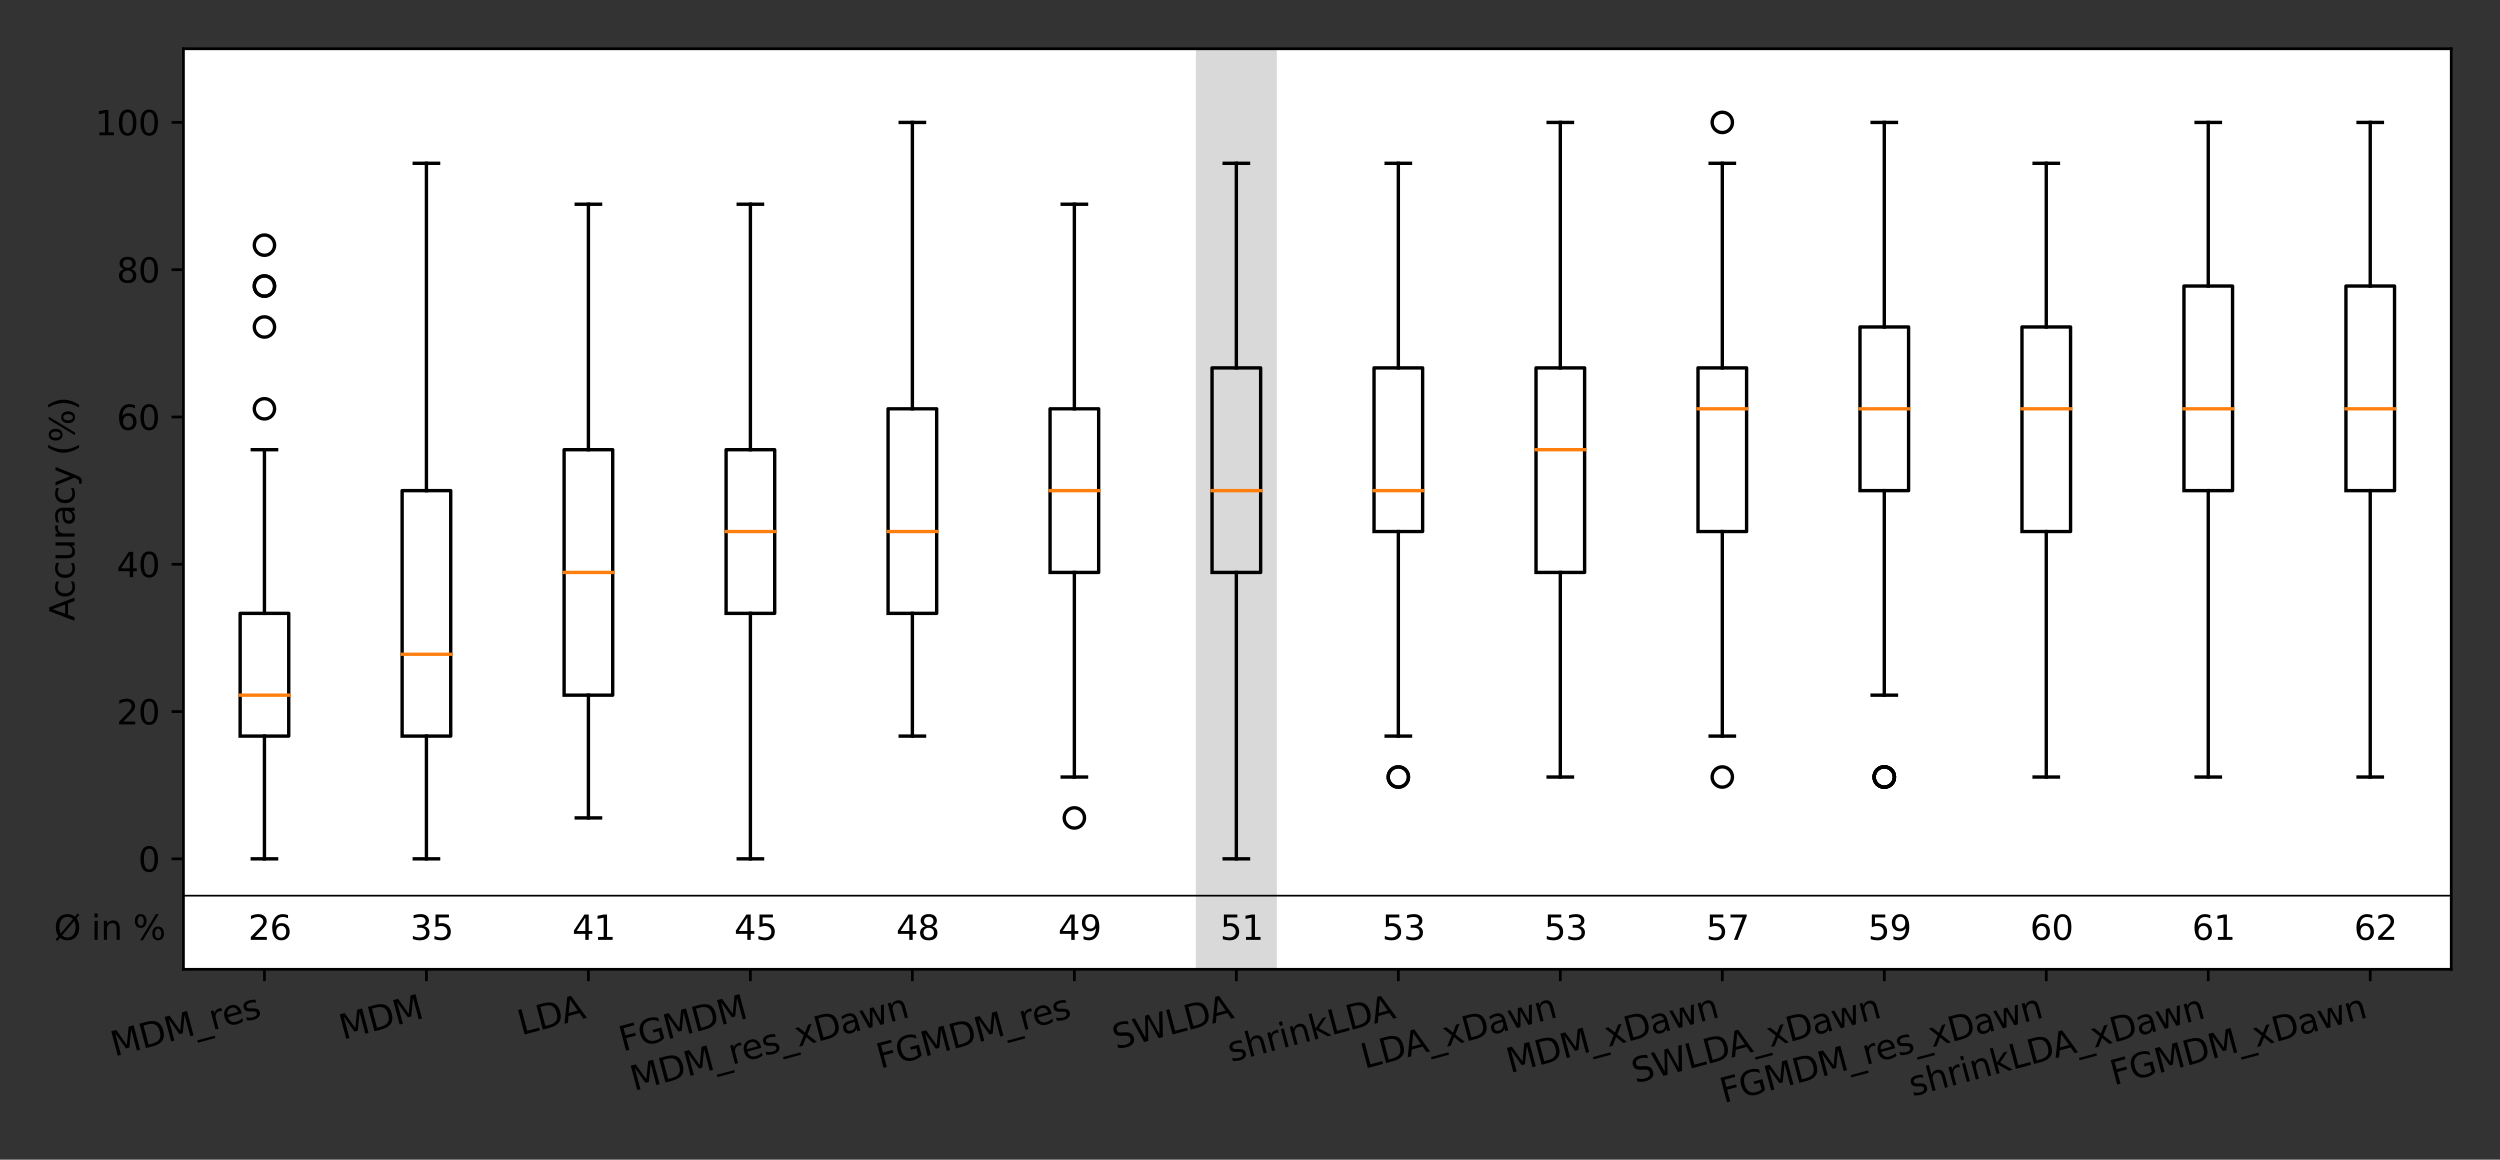 <?xml version="1.0" encoding="utf-8" standalone="no"?>
<!DOCTYPE svg PUBLIC "-//W3C//DTD SVG 1.1//EN"
  "http://www.w3.org/Graphics/SVG/1.1/DTD/svg11.dtd">
<svg xmlns:xlink="http://www.w3.org/1999/xlink" width="738.166pt" height="342.402pt" viewBox="0 0 738.166 342.402" xmlns="http://www.w3.org/2000/svg" version="1.1">
 <rect x="0" y="0" width="738.166" height="342.402" fill="#333333" stroke="none"/>
 <defs>
  <style type="text/css">*{stroke-linejoin: round; stroke-linecap: butt}</style>
 </defs>
 <g id="figure_1">
  <g id="patch_1">
   <path d="M 0 342.402 
L 738.166 342.402 
L 738.166 0 
L 0 0 
L 0 342.402 
z
" style="fill: none"/>
  </g>
  <g id="axes_1">
   <g id="patch_2">
    <path d="M 54.166 286.2 
L 723.766 286.2 
L 723.766 14.4 
L 54.166 14.4 
z
" style="fill: #ffffff"/>
   </g>
   <g id="patch_3">
    <path d="M 353.094 286.2 
L 353.094 14.4 
L 377.008 14.4 
L 377.008 286.2 
z
" clip-path="url(#p839f93d9c6)" style="fill: #808080; opacity: 0.3"/>
   </g>
   <g id="matplotlib.axis_1">
    <g id="xtick_1">
     <g id="line2d_1">
      <defs>
       <path id="md3ebc8482e" d="M 0 0 
L 0 3.5 
" style="stroke: #000000; stroke-width: 0.8"/>
      </defs>
      <g>
       <use xlink:href="#md3ebc8482e" x="78.08" y="286.2" style="stroke: #000000; stroke-width: 0.8"/>
      </g>
     </g>
     <g id="text_1">
      <!-- MDM_res -->
      <g transform="translate(33.805 311.971)rotate(-15)scale(0.1 -0.1)">
       <defs>
        <path id="DejaVuSans-4d" d="M 628 4666 
L 1569 4666 
L 2759 1491 
L 3956 4666 
L 4897 4666 
L 4897 0 
L 4281 0 
L 4281 4097 
L 3078 897 
L 2444 897 
L 1241 4097 
L 1241 0 
L 628 0 
L 628 4666 
z
" transform="scale(0.016)"/>
        <path id="DejaVuSans-44" d="M 1259 4147 
L 1259 519 
L 2022 519 
Q 2988 519 3436 956 
Q 3884 1394 3884 2338 
Q 3884 3275 3436 3711 
Q 2988 4147 2022 4147 
L 1259 4147 
z
M 628 4666 
L 1925 4666 
Q 3281 4666 3915 4102 
Q 4550 3538 4550 2338 
Q 4550 1131 3912 565 
Q 3275 0 1925 0 
L 628 0 
L 628 4666 
z
" transform="scale(0.016)"/>
        <path id="DejaVuSans-5f" d="M 3263 -1063 
L 3263 -1509 
L -63 -1509 
L -63 -1063 
L 3263 -1063 
z
" transform="scale(0.016)"/>
        <path id="DejaVuSans-72" d="M 2631 2963 
Q 2534 3019 2420 3045 
Q 2306 3072 2169 3072 
Q 1681 3072 1420 2755 
Q 1159 2438 1159 1844 
L 1159 0 
L 581 0 
L 581 3500 
L 1159 3500 
L 1159 2956 
Q 1341 3275 1631 3429 
Q 1922 3584 2338 3584 
Q 2397 3584 2469 3576 
Q 2541 3569 2628 3553 
L 2631 2963 
z
" transform="scale(0.016)"/>
        <path id="DejaVuSans-65" d="M 3597 1894 
L 3597 1613 
L 953 1613 
Q 991 1019 1311 708 
Q 1631 397 2203 397 
Q 2534 397 2845 478 
Q 3156 559 3463 722 
L 3463 178 
Q 3153 47 2828 -22 
Q 2503 -91 2169 -91 
Q 1331 -91 842 396 
Q 353 884 353 1716 
Q 353 2575 817 3079 
Q 1281 3584 2069 3584 
Q 2775 3584 3186 3129 
Q 3597 2675 3597 1894 
z
M 3022 2063 
Q 3016 2534 2758 2815 
Q 2500 3097 2075 3097 
Q 1594 3097 1305 2825 
Q 1016 2553 972 2059 
L 3022 2063 
z
" transform="scale(0.016)"/>
        <path id="DejaVuSans-73" d="M 2834 3397 
L 2834 2853 
Q 2591 2978 2328 3040 
Q 2066 3103 1784 3103 
Q 1356 3103 1142 2972 
Q 928 2841 928 2578 
Q 928 2378 1081 2264 
Q 1234 2150 1697 2047 
L 1894 2003 
Q 2506 1872 2764 1633 
Q 3022 1394 3022 966 
Q 3022 478 2636 193 
Q 2250 -91 1575 -91 
Q 1294 -91 989 -36 
Q 684 19 347 128 
L 347 722 
Q 666 556 975 473 
Q 1284 391 1588 391 
Q 1994 391 2212 530 
Q 2431 669 2431 922 
Q 2431 1156 2273 1281 
Q 2116 1406 1581 1522 
L 1381 1569 
Q 847 1681 609 1914 
Q 372 2147 372 2553 
Q 372 3047 722 3315 
Q 1072 3584 1716 3584 
Q 2034 3584 2315 3537 
Q 2597 3491 2834 3397 
z
" transform="scale(0.016)"/>
       </defs>
       <use xlink:href="#DejaVuSans-4d"/>
       <use xlink:href="#DejaVuSans-44" x="86.279"/>
       <use xlink:href="#DejaVuSans-4d" x="163.281"/>
       <use xlink:href="#DejaVuSans-5f" x="249.561"/>
       <use xlink:href="#DejaVuSans-72" x="299.561"/>
       <use xlink:href="#DejaVuSans-65" x="338.424"/>
       <use xlink:href="#DejaVuSans-73" x="399.947"/>
      </g>
     </g>
    </g>
    <g id="xtick_2">
     <g id="line2d_2">
      <g>
       <use xlink:href="#md3ebc8482e" x="125.908" y="286.2" style="stroke: #000000; stroke-width: 0.8"/>
      </g>
     </g>
     <g id="text_2">
      <!-- MDM -->
      <g transform="translate(101.264 306.999)rotate(-15)scale(0.1 -0.1)">
       <use xlink:href="#DejaVuSans-4d"/>
       <use xlink:href="#DejaVuSans-44" x="86.279"/>
       <use xlink:href="#DejaVuSans-4d" x="163.281"/>
      </g>
     </g>
    </g>
    <g id="xtick_3">
     <g id="line2d_3">
      <g>
       <use xlink:href="#md3ebc8482e" x="173.737" y="286.2" style="stroke: #000000; stroke-width: 0.8"/>
      </g>
     </g>
     <g id="text_3">
      <!-- LDA -->
      <g transform="translate(153.941 305.7)rotate(-15)scale(0.1 -0.1)">
       <defs>
        <path id="DejaVuSans-4c" d="M 628 4666 
L 1259 4666 
L 1259 531 
L 3531 531 
L 3531 0 
L 628 0 
L 628 4666 
z
" transform="scale(0.016)"/>
        <path id="DejaVuSans-41" d="M 2188 4044 
L 1331 1722 
L 3047 1722 
L 2188 4044 
z
M 1831 4666 
L 2547 4666 
L 4325 0 
L 3669 0 
L 3244 1197 
L 1141 1197 
L 716 0 
L 50 0 
L 1831 4666 
z
" transform="scale(0.016)"/>
       </defs>
       <use xlink:href="#DejaVuSans-4c"/>
       <use xlink:href="#DejaVuSans-44" x="55.713"/>
       <use xlink:href="#DejaVuSans-41" x="130.965"/>
      </g>
     </g>
    </g>
    <g id="xtick_4">
     <g id="line2d_4">
      <g>
       <use xlink:href="#md3ebc8482e" x="221.566" y="286.2" style="stroke: #000000; stroke-width: 0.8"/>
      </g>
     </g>
     <g id="text_4">
      <!-- FGMDM -->
      <g transform="translate(183.881 310.493)rotate(-15)scale(0.1 -0.1)">
       <defs>
        <path id="DejaVuSans-46" d="M 628 4666 
L 3309 4666 
L 3309 4134 
L 1259 4134 
L 1259 2759 
L 3109 2759 
L 3109 2228 
L 1259 2228 
L 1259 0 
L 628 0 
L 628 4666 
z
" transform="scale(0.016)"/>
        <path id="DejaVuSans-47" d="M 3809 666 
L 3809 1919 
L 2778 1919 
L 2778 2438 
L 4434 2438 
L 4434 434 
Q 4069 175 3628 42 
Q 3188 -91 2688 -91 
Q 1594 -91 976 548 
Q 359 1188 359 2328 
Q 359 3472 976 4111 
Q 1594 4750 2688 4750 
Q 3144 4750 3555 4637 
Q 3966 4525 4313 4306 
L 4313 3634 
Q 3963 3931 3569 4081 
Q 3175 4231 2741 4231 
Q 1884 4231 1454 3753 
Q 1025 3275 1025 2328 
Q 1025 1384 1454 906 
Q 1884 428 2741 428 
Q 3075 428 3337 486 
Q 3600 544 3809 666 
z
" transform="scale(0.016)"/>
       </defs>
       <use xlink:href="#DejaVuSans-46"/>
       <use xlink:href="#DejaVuSans-47" x="57.52"/>
       <use xlink:href="#DejaVuSans-4d" x="135.01"/>
       <use xlink:href="#DejaVuSans-44" x="221.289"/>
       <use xlink:href="#DejaVuSans-4d" x="298.291"/>
      </g>
     </g>
    </g>
    <g id="xtick_5">
     <g id="line2d_5">
      <g>
       <use xlink:href="#md3ebc8482e" x="269.394" y="286.2" style="stroke: #000000; stroke-width: 0.8"/>
      </g>
     </g>
     <g id="text_5">
      <!-- MDM_res_xDawn -->
      <g transform="translate(187.195 322.133)rotate(-15)scale(0.1 -0.1)">
       <defs>
        <path id="DejaVuSans-78" d="M 3513 3500 
L 2247 1797 
L 3578 0 
L 2900 0 
L 1881 1375 
L 863 0 
L 184 0 
L 1544 1831 
L 300 3500 
L 978 3500 
L 1906 2253 
L 2834 3500 
L 3513 3500 
z
" transform="scale(0.016)"/>
        <path id="DejaVuSans-61" d="M 2194 1759 
Q 1497 1759 1228 1600 
Q 959 1441 959 1056 
Q 959 750 1161 570 
Q 1363 391 1709 391 
Q 2188 391 2477 730 
Q 2766 1069 2766 1631 
L 2766 1759 
L 2194 1759 
z
M 3341 1997 
L 3341 0 
L 2766 0 
L 2766 531 
Q 2569 213 2275 61 
Q 1981 -91 1556 -91 
Q 1019 -91 701 211 
Q 384 513 384 1019 
Q 384 1609 779 1909 
Q 1175 2209 1959 2209 
L 2766 2209 
L 2766 2266 
Q 2766 2663 2505 2880 
Q 2244 3097 1772 3097 
Q 1472 3097 1187 3025 
Q 903 2953 641 2809 
L 641 3341 
Q 956 3463 1253 3523 
Q 1550 3584 1831 3584 
Q 2591 3584 2966 3190 
Q 3341 2797 3341 1997 
z
" transform="scale(0.016)"/>
        <path id="DejaVuSans-77" d="M 269 3500 
L 844 3500 
L 1563 769 
L 2278 3500 
L 2956 3500 
L 3675 769 
L 4391 3500 
L 4966 3500 
L 4050 0 
L 3372 0 
L 2619 2869 
L 1863 0 
L 1184 0 
L 269 3500 
z
" transform="scale(0.016)"/>
        <path id="DejaVuSans-6e" d="M 3513 2113 
L 3513 0 
L 2938 0 
L 2938 2094 
Q 2938 2591 2744 2837 
Q 2550 3084 2163 3084 
Q 1697 3084 1428 2787 
Q 1159 2491 1159 1978 
L 1159 0 
L 581 0 
L 581 3500 
L 1159 3500 
L 1159 2956 
Q 1366 3272 1645 3428 
Q 1925 3584 2291 3584 
Q 2894 3584 3203 3211 
Q 3513 2838 3513 2113 
z
" transform="scale(0.016)"/>
       </defs>
       <use xlink:href="#DejaVuSans-4d"/>
       <use xlink:href="#DejaVuSans-44" x="86.279"/>
       <use xlink:href="#DejaVuSans-4d" x="163.281"/>
       <use xlink:href="#DejaVuSans-5f" x="249.561"/>
       <use xlink:href="#DejaVuSans-72" x="299.561"/>
       <use xlink:href="#DejaVuSans-65" x="338.424"/>
       <use xlink:href="#DejaVuSans-73" x="399.947"/>
       <use xlink:href="#DejaVuSans-5f" x="452.047"/>
       <use xlink:href="#DejaVuSans-78" x="502.047"/>
       <use xlink:href="#DejaVuSans-44" x="561.227"/>
       <use xlink:href="#DejaVuSans-61" x="638.229"/>
       <use xlink:href="#DejaVuSans-77" x="699.508"/>
       <use xlink:href="#DejaVuSans-6e" x="781.295"/>
      </g>
     </g>
    </g>
    <g id="xtick_6">
     <g id="line2d_6">
      <g>
       <use xlink:href="#md3ebc8482e" x="317.223" y="286.2" style="stroke: #000000; stroke-width: 0.8"/>
      </g>
     </g>
     <g id="text_6">
      <!-- FGMDM_res -->
      <g transform="translate(259.908 315.563)rotate(-15)scale(0.1 -0.1)">
       <use xlink:href="#DejaVuSans-46"/>
       <use xlink:href="#DejaVuSans-47" x="57.52"/>
       <use xlink:href="#DejaVuSans-4d" x="135.01"/>
       <use xlink:href="#DejaVuSans-44" x="221.289"/>
       <use xlink:href="#DejaVuSans-4d" x="298.291"/>
       <use xlink:href="#DejaVuSans-5f" x="384.57"/>
       <use xlink:href="#DejaVuSans-72" x="434.57"/>
       <use xlink:href="#DejaVuSans-65" x="473.434"/>
       <use xlink:href="#DejaVuSans-73" x="534.957"/>
      </g>
     </g>
    </g>
    <g id="xtick_7">
     <g id="line2d_7">
      <g>
       <use xlink:href="#md3ebc8482e" x="365.051" y="286.2" style="stroke: #000000; stroke-width: 0.8"/>
      </g>
     </g>
     <g id="text_7">
      <!-- SWLDA -->
      <g transform="translate(329.572 309.902)rotate(-15)scale(0.1 -0.1)">
       <defs>
        <path id="DejaVuSans-53" d="M 3425 4513 
L 3425 3897 
Q 3066 4069 2747 4153 
Q 2428 4238 2131 4238 
Q 1616 4238 1336 4038 
Q 1056 3838 1056 3469 
Q 1056 3159 1242 3001 
Q 1428 2844 1947 2747 
L 2328 2669 
Q 3034 2534 3370 2195 
Q 3706 1856 3706 1288 
Q 3706 609 3251 259 
Q 2797 -91 1919 -91 
Q 1588 -91 1214 -16 
Q 841 59 441 206 
L 441 856 
Q 825 641 1194 531 
Q 1563 422 1919 422 
Q 2459 422 2753 634 
Q 3047 847 3047 1241 
Q 3047 1584 2836 1778 
Q 2625 1972 2144 2069 
L 1759 2144 
Q 1053 2284 737 2584 
Q 422 2884 422 3419 
Q 422 4038 858 4394 
Q 1294 4750 2059 4750 
Q 2388 4750 2728 4690 
Q 3069 4631 3425 4513 
z
" transform="scale(0.016)"/>
        <path id="DejaVuSans-57" d="M 213 4666 
L 850 4666 
L 1831 722 
L 2809 4666 
L 3519 4666 
L 4500 722 
L 5478 4666 
L 6119 4666 
L 4947 0 
L 4153 0 
L 3169 4050 
L 2175 0 
L 1381 0 
L 213 4666 
z
" transform="scale(0.016)"/>
       </defs>
       <use xlink:href="#DejaVuSans-53"/>
       <use xlink:href="#DejaVuSans-57" x="63.477"/>
       <use xlink:href="#DejaVuSans-4c" x="162.354"/>
       <use xlink:href="#DejaVuSans-44" x="218.066"/>
       <use xlink:href="#DejaVuSans-41" x="293.318"/>
      </g>
     </g>
    </g>
    <g id="xtick_8">
     <g id="line2d_8">
      <g>
       <use xlink:href="#md3ebc8482e" x="412.88" y="286.2" style="stroke: #000000; stroke-width: 0.8"/>
      </g>
     </g>
     <g id="text_8">
      <!-- shrinkLDA -->
      <g transform="translate(363.561 313.61)rotate(-15)scale(0.1 -0.1)">
       <defs>
        <path id="DejaVuSans-68" d="M 3513 2113 
L 3513 0 
L 2938 0 
L 2938 2094 
Q 2938 2591 2744 2837 
Q 2550 3084 2163 3084 
Q 1697 3084 1428 2787 
Q 1159 2491 1159 1978 
L 1159 0 
L 581 0 
L 581 4863 
L 1159 4863 
L 1159 2956 
Q 1366 3272 1645 3428 
Q 1925 3584 2291 3584 
Q 2894 3584 3203 3211 
Q 3513 2838 3513 2113 
z
" transform="scale(0.016)"/>
        <path id="DejaVuSans-69" d="M 603 3500 
L 1178 3500 
L 1178 0 
L 603 0 
L 603 3500 
z
M 603 4863 
L 1178 4863 
L 1178 4134 
L 603 4134 
L 603 4863 
z
" transform="scale(0.016)"/>
        <path id="DejaVuSans-6b" d="M 581 4863 
L 1159 4863 
L 1159 1991 
L 2875 3500 
L 3609 3500 
L 1753 1863 
L 3688 0 
L 2938 0 
L 1159 1709 
L 1159 0 
L 581 0 
L 581 4863 
z
" transform="scale(0.016)"/>
       </defs>
       <use xlink:href="#DejaVuSans-73"/>
       <use xlink:href="#DejaVuSans-68" x="52.1"/>
       <use xlink:href="#DejaVuSans-72" x="115.479"/>
       <use xlink:href="#DejaVuSans-69" x="156.592"/>
       <use xlink:href="#DejaVuSans-6e" x="184.375"/>
       <use xlink:href="#DejaVuSans-6b" x="247.754"/>
       <use xlink:href="#DejaVuSans-4c" x="305.664"/>
       <use xlink:href="#DejaVuSans-44" x="361.377"/>
       <use xlink:href="#DejaVuSans-41" x="436.629"/>
      </g>
     </g>
    </g>
    <g id="xtick_9">
     <g id="line2d_9">
      <g>
       <use xlink:href="#md3ebc8482e" x="460.708" y="286.2" style="stroke: #000000; stroke-width: 0.8"/>
      </g>
     </g>
     <g id="text_9">
      <!-- LDA_xDawn -->
      <g transform="translate(402.915 315.593)rotate(-15)scale(0.1 -0.1)">
       <use xlink:href="#DejaVuSans-4c"/>
       <use xlink:href="#DejaVuSans-44" x="55.713"/>
       <use xlink:href="#DejaVuSans-41" x="130.965"/>
       <use xlink:href="#DejaVuSans-5f" x="199.373"/>
       <use xlink:href="#DejaVuSans-78" x="249.373"/>
       <use xlink:href="#DejaVuSans-44" x="308.553"/>
       <use xlink:href="#DejaVuSans-61" x="385.555"/>
       <use xlink:href="#DejaVuSans-77" x="446.834"/>
       <use xlink:href="#DejaVuSans-6e" x="528.621"/>
      </g>
     </g>
    </g>
    <g id="xtick_10">
     <g id="line2d_10">
      <g>
       <use xlink:href="#md3ebc8482e" x="508.537" y="286.2" style="stroke: #000000; stroke-width: 0.8"/>
      </g>
     </g>
     <g id="text_10">
      <!-- MDM_xDawn -->
      <g transform="translate(445.896 316.892)rotate(-15)scale(0.1 -0.1)">
       <use xlink:href="#DejaVuSans-4d"/>
       <use xlink:href="#DejaVuSans-44" x="86.279"/>
       <use xlink:href="#DejaVuSans-4d" x="163.281"/>
       <use xlink:href="#DejaVuSans-5f" x="249.561"/>
       <use xlink:href="#DejaVuSans-78" x="299.561"/>
       <use xlink:href="#DejaVuSans-44" x="358.74"/>
       <use xlink:href="#DejaVuSans-61" x="435.742"/>
       <use xlink:href="#DejaVuSans-77" x="497.021"/>
       <use xlink:href="#DejaVuSans-6e" x="578.809"/>
      </g>
     </g>
    </g>
    <g id="xtick_11">
     <g id="line2d_11">
      <g>
       <use xlink:href="#md3ebc8482e" x="556.366" y="286.2" style="stroke: #000000; stroke-width: 0.8"/>
      </g>
     </g>
     <g id="text_11">
      <!-- SWLDA_xDawn -->
      <g transform="translate(482.89 319.893)rotate(-15)scale(0.1 -0.1)">
       <use xlink:href="#DejaVuSans-53"/>
       <use xlink:href="#DejaVuSans-57" x="63.477"/>
       <use xlink:href="#DejaVuSans-4c" x="162.354"/>
       <use xlink:href="#DejaVuSans-44" x="218.066"/>
       <use xlink:href="#DejaVuSans-41" x="293.318"/>
       <use xlink:href="#DejaVuSans-5f" x="361.727"/>
       <use xlink:href="#DejaVuSans-78" x="411.727"/>
       <use xlink:href="#DejaVuSans-44" x="470.906"/>
       <use xlink:href="#DejaVuSans-61" x="547.908"/>
       <use xlink:href="#DejaVuSans-77" x="609.188"/>
       <use xlink:href="#DejaVuSans-6e" x="690.975"/>
      </g>
     </g>
    </g>
    <g id="xtick_12">
     <g id="line2d_12">
      <g>
       <use xlink:href="#md3ebc8482e" x="604.194" y="286.2" style="stroke: #000000; stroke-width: 0.8"/>
      </g>
     </g>
     <g id="text_12">
      <!-- FGMDM_res_xDawn -->
      <g transform="translate(508.955 325.725)rotate(-15)scale(0.1 -0.1)">
       <use xlink:href="#DejaVuSans-46"/>
       <use xlink:href="#DejaVuSans-47" x="57.52"/>
       <use xlink:href="#DejaVuSans-4d" x="135.01"/>
       <use xlink:href="#DejaVuSans-44" x="221.289"/>
       <use xlink:href="#DejaVuSans-4d" x="298.291"/>
       <use xlink:href="#DejaVuSans-5f" x="384.57"/>
       <use xlink:href="#DejaVuSans-72" x="434.57"/>
       <use xlink:href="#DejaVuSans-65" x="473.434"/>
       <use xlink:href="#DejaVuSans-73" x="534.957"/>
       <use xlink:href="#DejaVuSans-5f" x="587.057"/>
       <use xlink:href="#DejaVuSans-78" x="637.057"/>
       <use xlink:href="#DejaVuSans-44" x="696.236"/>
       <use xlink:href="#DejaVuSans-61" x="773.238"/>
       <use xlink:href="#DejaVuSans-77" x="834.518"/>
       <use xlink:href="#DejaVuSans-6e" x="916.305"/>
      </g>
     </g>
    </g>
    <g id="xtick_13">
     <g id="line2d_13">
      <g>
       <use xlink:href="#md3ebc8482e" x="652.023" y="286.2" style="stroke: #000000; stroke-width: 0.8"/>
      </g>
     </g>
     <g id="text_13">
      <!-- shrinkLDA_xDawn -->
      <g transform="translate(564.707 323.772)rotate(-15)scale(0.1 -0.1)">
       <use xlink:href="#DejaVuSans-73"/>
       <use xlink:href="#DejaVuSans-68" x="52.1"/>
       <use xlink:href="#DejaVuSans-72" x="115.479"/>
       <use xlink:href="#DejaVuSans-69" x="156.592"/>
       <use xlink:href="#DejaVuSans-6e" x="184.375"/>
       <use xlink:href="#DejaVuSans-6b" x="247.754"/>
       <use xlink:href="#DejaVuSans-4c" x="305.664"/>
       <use xlink:href="#DejaVuSans-44" x="361.377"/>
       <use xlink:href="#DejaVuSans-41" x="436.629"/>
       <use xlink:href="#DejaVuSans-5f" x="505.037"/>
       <use xlink:href="#DejaVuSans-78" x="555.037"/>
       <use xlink:href="#DejaVuSans-44" x="614.217"/>
       <use xlink:href="#DejaVuSans-61" x="691.219"/>
       <use xlink:href="#DejaVuSans-77" x="752.498"/>
       <use xlink:href="#DejaVuSans-6e" x="834.285"/>
      </g>
     </g>
    </g>
    <g id="xtick_14">
     <g id="line2d_14">
      <g>
       <use xlink:href="#md3ebc8482e" x="699.851" y="286.2" style="stroke: #000000; stroke-width: 0.8"/>
      </g>
     </g>
     <g id="text_14">
      <!-- FGMDM_xDawn -->
      <g transform="translate(624.171 320.484)rotate(-15)scale(0.1 -0.1)">
       <use xlink:href="#DejaVuSans-46"/>
       <use xlink:href="#DejaVuSans-47" x="57.52"/>
       <use xlink:href="#DejaVuSans-4d" x="135.01"/>
       <use xlink:href="#DejaVuSans-44" x="221.289"/>
       <use xlink:href="#DejaVuSans-4d" x="298.291"/>
       <use xlink:href="#DejaVuSans-5f" x="384.57"/>
       <use xlink:href="#DejaVuSans-78" x="434.57"/>
       <use xlink:href="#DejaVuSans-44" x="493.75"/>
       <use xlink:href="#DejaVuSans-61" x="570.752"/>
       <use xlink:href="#DejaVuSans-77" x="632.031"/>
       <use xlink:href="#DejaVuSans-6e" x="713.818"/>
      </g>
     </g>
    </g>
   </g>
   <g id="matplotlib.axis_2">
    <g id="ytick_1">
     <g id="line2d_15">
      <defs>
       <path id="m4467ee698e" d="M 0 0 
L -3.5 0 
" style="stroke: #000000; stroke-width: 0.8"/>
      </defs>
      <g>
       <use xlink:href="#m4467ee698e" x="54.166" y="253.584" style="stroke: #000000; stroke-width: 0.8"/>
      </g>
     </g>
     <g id="text_15">
      <!-- 0 -->
      <g transform="translate(40.803 257.383)scale(0.1 -0.1)">
       <defs>
        <path id="DejaVuSans-30" d="M 2034 4250 
Q 1547 4250 1301 3770 
Q 1056 3291 1056 2328 
Q 1056 1369 1301 889 
Q 1547 409 2034 409 
Q 2525 409 2770 889 
Q 3016 1369 3016 2328 
Q 3016 3291 2770 3770 
Q 2525 4250 2034 4250 
z
M 2034 4750 
Q 2819 4750 3233 4129 
Q 3647 3509 3647 2328 
Q 3647 1150 3233 529 
Q 2819 -91 2034 -91 
Q 1250 -91 836 529 
Q 422 1150 422 2328 
Q 422 3509 836 4129 
Q 1250 4750 2034 4750 
z
" transform="scale(0.016)"/>
       </defs>
       <use xlink:href="#DejaVuSans-30"/>
      </g>
     </g>
    </g>
    <g id="ytick_2">
     <g id="line2d_16">
      <g>
       <use xlink:href="#m4467ee698e" x="54.166" y="210.096" style="stroke: #000000; stroke-width: 0.8"/>
      </g>
     </g>
     <g id="text_16">
      <!-- 20 -->
      <g transform="translate(34.441 213.895)scale(0.1 -0.1)">
       <defs>
        <path id="DejaVuSans-32" d="M 1228 531 
L 3431 531 
L 3431 0 
L 469 0 
L 469 531 
Q 828 903 1448 1529 
Q 2069 2156 2228 2338 
Q 2531 2678 2651 2914 
Q 2772 3150 2772 3378 
Q 2772 3750 2511 3984 
Q 2250 4219 1831 4219 
Q 1534 4219 1204 4116 
Q 875 4013 500 3803 
L 500 4441 
Q 881 4594 1212 4672 
Q 1544 4750 1819 4750 
Q 2544 4750 2975 4387 
Q 3406 4025 3406 3419 
Q 3406 3131 3298 2873 
Q 3191 2616 2906 2266 
Q 2828 2175 2409 1742 
Q 1991 1309 1228 531 
z
" transform="scale(0.016)"/>
       </defs>
       <use xlink:href="#DejaVuSans-32"/>
       <use xlink:href="#DejaVuSans-30" x="63.623"/>
      </g>
     </g>
    </g>
    <g id="ytick_3">
     <g id="line2d_17">
      <g>
       <use xlink:href="#m4467ee698e" x="54.166" y="166.608" style="stroke: #000000; stroke-width: 0.8"/>
      </g>
     </g>
     <g id="text_17">
      <!-- 40 -->
      <g transform="translate(34.441 170.407)scale(0.1 -0.1)">
       <defs>
        <path id="DejaVuSans-34" d="M 2419 4116 
L 825 1625 
L 2419 1625 
L 2419 4116 
z
M 2253 4666 
L 3047 4666 
L 3047 1625 
L 3713 1625 
L 3713 1100 
L 3047 1100 
L 3047 0 
L 2419 0 
L 2419 1100 
L 313 1100 
L 313 1709 
L 2253 4666 
z
" transform="scale(0.016)"/>
       </defs>
       <use xlink:href="#DejaVuSans-34"/>
       <use xlink:href="#DejaVuSans-30" x="63.623"/>
      </g>
     </g>
    </g>
    <g id="ytick_4">
     <g id="line2d_18">
      <g>
       <use xlink:href="#m4467ee698e" x="54.166" y="123.12" style="stroke: #000000; stroke-width: 0.8"/>
      </g>
     </g>
     <g id="text_18">
      <!-- 60 -->
      <g transform="translate(34.441 126.919)scale(0.1 -0.1)">
       <defs>
        <path id="DejaVuSans-36" d="M 2113 2584 
Q 1688 2584 1439 2293 
Q 1191 2003 1191 1497 
Q 1191 994 1439 701 
Q 1688 409 2113 409 
Q 2538 409 2786 701 
Q 3034 994 3034 1497 
Q 3034 2003 2786 2293 
Q 2538 2584 2113 2584 
z
M 3366 4563 
L 3366 3988 
Q 3128 4100 2886 4159 
Q 2644 4219 2406 4219 
Q 1781 4219 1451 3797 
Q 1122 3375 1075 2522 
Q 1259 2794 1537 2939 
Q 1816 3084 2150 3084 
Q 2853 3084 3261 2657 
Q 3669 2231 3669 1497 
Q 3669 778 3244 343 
Q 2819 -91 2113 -91 
Q 1303 -91 875 529 
Q 447 1150 447 2328 
Q 447 3434 972 4092 
Q 1497 4750 2381 4750 
Q 2619 4750 2861 4703 
Q 3103 4656 3366 4563 
z
" transform="scale(0.016)"/>
       </defs>
       <use xlink:href="#DejaVuSans-36"/>
       <use xlink:href="#DejaVuSans-30" x="63.623"/>
      </g>
     </g>
    </g>
    <g id="ytick_5">
     <g id="line2d_19">
      <g>
       <use xlink:href="#m4467ee698e" x="54.166" y="79.632" style="stroke: #000000; stroke-width: 0.8"/>
      </g>
     </g>
     <g id="text_19">
      <!-- 80 -->
      <g transform="translate(34.441 83.431)scale(0.1 -0.1)">
       <defs>
        <path id="DejaVuSans-38" d="M 2034 2216 
Q 1584 2216 1326 1975 
Q 1069 1734 1069 1313 
Q 1069 891 1326 650 
Q 1584 409 2034 409 
Q 2484 409 2743 651 
Q 3003 894 3003 1313 
Q 3003 1734 2745 1975 
Q 2488 2216 2034 2216 
z
M 1403 2484 
Q 997 2584 770 2862 
Q 544 3141 544 3541 
Q 544 4100 942 4425 
Q 1341 4750 2034 4750 
Q 2731 4750 3128 4425 
Q 3525 4100 3525 3541 
Q 3525 3141 3298 2862 
Q 3072 2584 2669 2484 
Q 3125 2378 3379 2068 
Q 3634 1759 3634 1313 
Q 3634 634 3220 271 
Q 2806 -91 2034 -91 
Q 1263 -91 848 271 
Q 434 634 434 1313 
Q 434 1759 690 2068 
Q 947 2378 1403 2484 
z
M 1172 3481 
Q 1172 3119 1398 2916 
Q 1625 2713 2034 2713 
Q 2441 2713 2670 2916 
Q 2900 3119 2900 3481 
Q 2900 3844 2670 4047 
Q 2441 4250 2034 4250 
Q 1625 4250 1398 4047 
Q 1172 3844 1172 3481 
z
" transform="scale(0.016)"/>
       </defs>
       <use xlink:href="#DejaVuSans-38"/>
       <use xlink:href="#DejaVuSans-30" x="63.623"/>
      </g>
     </g>
    </g>
    <g id="ytick_6">
     <g id="line2d_20">
      <g>
       <use xlink:href="#m4467ee698e" x="54.166" y="36.144" style="stroke: #000000; stroke-width: 0.8"/>
      </g>
     </g>
     <g id="text_20">
      <!-- 100 -->
      <g transform="translate(28.078 39.943)scale(0.1 -0.1)">
       <defs>
        <path id="DejaVuSans-31" d="M 794 531 
L 1825 531 
L 1825 4091 
L 703 3866 
L 703 4441 
L 1819 4666 
L 2450 4666 
L 2450 531 
L 3481 531 
L 3481 0 
L 794 0 
L 794 531 
z
" transform="scale(0.016)"/>
       </defs>
       <use xlink:href="#DejaVuSans-31"/>
       <use xlink:href="#DejaVuSans-30" x="63.623"/>
       <use xlink:href="#DejaVuSans-30" x="127.246"/>
      </g>
     </g>
    </g>
    <g id="text_21">
     <!-- Accuracy (%) -->
     <g transform="translate(21.998 183.37)rotate(-90)scale(0.1 -0.1)">
      <defs>
       <path id="DejaVuSans-63" d="M 3122 3366 
L 3122 2828 
Q 2878 2963 2633 3030 
Q 2388 3097 2138 3097 
Q 1578 3097 1268 2742 
Q 959 2388 959 1747 
Q 959 1106 1268 751 
Q 1578 397 2138 397 
Q 2388 397 2633 464 
Q 2878 531 3122 666 
L 3122 134 
Q 2881 22 2623 -34 
Q 2366 -91 2075 -91 
Q 1284 -91 818 406 
Q 353 903 353 1747 
Q 353 2603 823 3093 
Q 1294 3584 2113 3584 
Q 2378 3584 2631 3529 
Q 2884 3475 3122 3366 
z
" transform="scale(0.016)"/>
       <path id="DejaVuSans-75" d="M 544 1381 
L 544 3500 
L 1119 3500 
L 1119 1403 
Q 1119 906 1312 657 
Q 1506 409 1894 409 
Q 2359 409 2629 706 
Q 2900 1003 2900 1516 
L 2900 3500 
L 3475 3500 
L 3475 0 
L 2900 0 
L 2900 538 
Q 2691 219 2414 64 
Q 2138 -91 1772 -91 
Q 1169 -91 856 284 
Q 544 659 544 1381 
z
M 1991 3584 
L 1991 3584 
z
" transform="scale(0.016)"/>
       <path id="DejaVuSans-79" d="M 2059 -325 
Q 1816 -950 1584 -1140 
Q 1353 -1331 966 -1331 
L 506 -1331 
L 506 -850 
L 844 -850 
Q 1081 -850 1212 -737 
Q 1344 -625 1503 -206 
L 1606 56 
L 191 3500 
L 800 3500 
L 1894 763 
L 2988 3500 
L 3597 3500 
L 2059 -325 
z
" transform="scale(0.016)"/>
       <path id="DejaVuSans-20" transform="scale(0.016)"/>
       <path id="DejaVuSans-28" d="M 1984 4856 
Q 1566 4138 1362 3434 
Q 1159 2731 1159 2009 
Q 1159 1288 1364 580 
Q 1569 -128 1984 -844 
L 1484 -844 
Q 1016 -109 783 600 
Q 550 1309 550 2009 
Q 550 2706 781 3412 
Q 1013 4119 1484 4856 
L 1984 4856 
z
" transform="scale(0.016)"/>
       <path id="DejaVuSans-25" d="M 4653 2053 
Q 4381 2053 4226 1822 
Q 4072 1591 4072 1178 
Q 4072 772 4226 539 
Q 4381 306 4653 306 
Q 4919 306 5073 539 
Q 5228 772 5228 1178 
Q 5228 1588 5073 1820 
Q 4919 2053 4653 2053 
z
M 4653 2450 
Q 5147 2450 5437 2106 
Q 5728 1763 5728 1178 
Q 5728 594 5436 251 
Q 5144 -91 4653 -91 
Q 4153 -91 3862 251 
Q 3572 594 3572 1178 
Q 3572 1766 3864 2108 
Q 4156 2450 4653 2450 
z
M 1428 4353 
Q 1159 4353 1004 4120 
Q 850 3888 850 3481 
Q 850 3069 1003 2837 
Q 1156 2606 1428 2606 
Q 1700 2606 1854 2837 
Q 2009 3069 2009 3481 
Q 2009 3884 1853 4118 
Q 1697 4353 1428 4353 
z
M 4250 4750 
L 4750 4750 
L 1831 -91 
L 1331 -91 
L 4250 4750 
z
M 1428 4750 
Q 1922 4750 2215 4408 
Q 2509 4066 2509 3481 
Q 2509 2891 2217 2550 
Q 1925 2209 1428 2209 
Q 931 2209 642 2551 
Q 353 2894 353 3481 
Q 353 4063 643 4406 
Q 934 4750 1428 4750 
z
" transform="scale(0.016)"/>
       <path id="DejaVuSans-29" d="M 513 4856 
L 1013 4856 
Q 1481 4119 1714 3412 
Q 1947 2706 1947 2009 
Q 1947 1309 1714 600 
Q 1481 -109 1013 -844 
L 513 -844 
Q 928 -128 1133 580 
Q 1338 1288 1338 2009 
Q 1338 2731 1133 3434 
Q 928 4138 513 4856 
z
" transform="scale(0.016)"/>
      </defs>
      <use xlink:href="#DejaVuSans-41"/>
      <use xlink:href="#DejaVuSans-63" x="66.658"/>
      <use xlink:href="#DejaVuSans-63" x="121.639"/>
      <use xlink:href="#DejaVuSans-75" x="176.619"/>
      <use xlink:href="#DejaVuSans-72" x="239.998"/>
      <use xlink:href="#DejaVuSans-61" x="281.111"/>
      <use xlink:href="#DejaVuSans-63" x="342.391"/>
      <use xlink:href="#DejaVuSans-79" x="397.371"/>
      <use xlink:href="#DejaVuSans-20" x="456.551"/>
      <use xlink:href="#DejaVuSans-28" x="488.338"/>
      <use xlink:href="#DejaVuSans-25" x="527.352"/>
      <use xlink:href="#DejaVuSans-29" x="622.371"/>
     </g>
    </g>
   </g>
   <g id="line2d_21">
    <path d="M 70.906 217.344 
L 85.254 217.344 
L 85.254 181.104 
L 70.906 181.104 
L 70.906 217.344 
" clip-path="url(#p839f93d9c6)" style="fill: none; stroke: #000000; stroke-linecap: square"/>
   </g>
   <g id="line2d_22">
    <path d="M 78.08 217.344 
L 78.08 253.584 
" clip-path="url(#p839f93d9c6)" style="fill: none; stroke: #000000; stroke-linecap: square"/>
   </g>
   <g id="line2d_23">
    <path d="M 78.08 181.104 
L 78.08 132.784 
" clip-path="url(#p839f93d9c6)" style="fill: none; stroke: #000000; stroke-linecap: square"/>
   </g>
   <g id="line2d_24">
    <path d="M 74.493 253.584 
L 81.667 253.584 
" clip-path="url(#p839f93d9c6)" style="fill: none; stroke: #000000; stroke-linecap: square"/>
   </g>
   <g id="line2d_25">
    <path d="M 74.493 132.784 
L 81.667 132.784 
" clip-path="url(#p839f93d9c6)" style="fill: none; stroke: #000000; stroke-linecap: square"/>
   </g>
   <g id="line2d_26">
    <defs>
     <path id="mad7e99547e" d="M 0 3 
C 0.796 3 1.559 2.684 2.121 2.121 
C 2.684 1.559 3 0.796 3 0 
C 3 -0.796 2.684 -1.559 2.121 -2.121 
C 1.559 -2.684 0.796 -3 0 -3 
C -0.796 -3 -1.559 -2.684 -2.121 -2.121 
C -2.684 -1.559 -3 -0.796 -3 0 
C -3 0.796 -2.684 1.559 -2.121 2.121 
C -1.559 2.684 -0.796 3 0 3 
z
" style="stroke: #000000"/>
    </defs>
    <g clip-path="url(#p839f93d9c6)">
     <use xlink:href="#mad7e99547e" x="78.08" y="84.464" style="fill-opacity: 0; stroke: #000000"/>
     <use xlink:href="#mad7e99547e" x="78.08" y="120.704" style="fill-opacity: 0; stroke: #000000"/>
     <use xlink:href="#mad7e99547e" x="78.08" y="72.384" style="fill-opacity: 0; stroke: #000000"/>
     <use xlink:href="#mad7e99547e" x="78.08" y="96.544" style="fill-opacity: 0; stroke: #000000"/>
     <use xlink:href="#mad7e99547e" x="78.08" y="84.464" style="fill-opacity: 0; stroke: #000000"/>
    </g>
   </g>
   <g id="line2d_27">
    <path d="M 118.734 217.344 
L 133.083 217.344 
L 133.083 144.864 
L 118.734 144.864 
L 118.734 217.344 
" clip-path="url(#p839f93d9c6)" style="fill: none; stroke: #000000; stroke-linecap: square"/>
   </g>
   <g id="line2d_28">
    <path d="M 125.908 217.344 
L 125.908 253.584 
" clip-path="url(#p839f93d9c6)" style="fill: none; stroke: #000000; stroke-linecap: square"/>
   </g>
   <g id="line2d_29">
    <path d="M 125.908 144.864 
L 125.908 48.224 
" clip-path="url(#p839f93d9c6)" style="fill: none; stroke: #000000; stroke-linecap: square"/>
   </g>
   <g id="line2d_30">
    <path d="M 122.321 253.584 
L 129.496 253.584 
" clip-path="url(#p839f93d9c6)" style="fill: none; stroke: #000000; stroke-linecap: square"/>
   </g>
   <g id="line2d_31">
    <path d="M 122.321 48.224 
L 129.496 48.224 
" clip-path="url(#p839f93d9c6)" style="fill: none; stroke: #000000; stroke-linecap: square"/>
   </g>
   <g id="line2d_32"/>
   <g id="line2d_33">
    <path d="M 166.563 205.264 
L 180.911 205.264 
L 180.911 132.784 
L 166.563 132.784 
L 166.563 205.264 
" clip-path="url(#p839f93d9c6)" style="fill: none; stroke: #000000; stroke-linecap: square"/>
   </g>
   <g id="line2d_34">
    <path d="M 173.737 205.264 
L 173.737 241.504 
" clip-path="url(#p839f93d9c6)" style="fill: none; stroke: #000000; stroke-linecap: square"/>
   </g>
   <g id="line2d_35">
    <path d="M 173.737 132.784 
L 173.737 60.304 
" clip-path="url(#p839f93d9c6)" style="fill: none; stroke: #000000; stroke-linecap: square"/>
   </g>
   <g id="line2d_36">
    <path d="M 170.15 241.504 
L 177.324 241.504 
" clip-path="url(#p839f93d9c6)" style="fill: none; stroke: #000000; stroke-linecap: square"/>
   </g>
   <g id="line2d_37">
    <path d="M 170.15 60.304 
L 177.324 60.304 
" clip-path="url(#p839f93d9c6)" style="fill: none; stroke: #000000; stroke-linecap: square"/>
   </g>
   <g id="line2d_38"/>
   <g id="line2d_39">
    <path d="M 214.391 181.104 
L 228.74 181.104 
L 228.74 132.784 
L 214.391 132.784 
L 214.391 181.104 
" clip-path="url(#p839f93d9c6)" style="fill: none; stroke: #000000; stroke-linecap: square"/>
   </g>
   <g id="line2d_40">
    <path d="M 221.566 181.104 
L 221.566 253.584 
" clip-path="url(#p839f93d9c6)" style="fill: none; stroke: #000000; stroke-linecap: square"/>
   </g>
   <g id="line2d_41">
    <path d="M 221.566 132.784 
L 221.566 60.304 
" clip-path="url(#p839f93d9c6)" style="fill: none; stroke: #000000; stroke-linecap: square"/>
   </g>
   <g id="line2d_42">
    <path d="M 217.978 253.584 
L 225.153 253.584 
" clip-path="url(#p839f93d9c6)" style="fill: none; stroke: #000000; stroke-linecap: square"/>
   </g>
   <g id="line2d_43">
    <path d="M 217.978 60.304 
L 225.153 60.304 
" clip-path="url(#p839f93d9c6)" style="fill: none; stroke: #000000; stroke-linecap: square"/>
   </g>
   <g id="line2d_44"/>
   <g id="line2d_45">
    <path d="M 262.22 181.104 
L 276.568 181.104 
L 276.568 120.704 
L 262.22 120.704 
L 262.22 181.104 
" clip-path="url(#p839f93d9c6)" style="fill: none; stroke: #000000; stroke-linecap: square"/>
   </g>
   <g id="line2d_46">
    <path d="M 269.394 181.104 
L 269.394 217.344 
" clip-path="url(#p839f93d9c6)" style="fill: none; stroke: #000000; stroke-linecap: square"/>
   </g>
   <g id="line2d_47">
    <path d="M 269.394 120.704 
L 269.394 36.144 
" clip-path="url(#p839f93d9c6)" style="fill: none; stroke: #000000; stroke-linecap: square"/>
   </g>
   <g id="line2d_48">
    <path d="M 265.807 217.344 
L 272.981 217.344 
" clip-path="url(#p839f93d9c6)" style="fill: none; stroke: #000000; stroke-linecap: square"/>
   </g>
   <g id="line2d_49">
    <path d="M 265.807 36.144 
L 272.981 36.144 
" clip-path="url(#p839f93d9c6)" style="fill: none; stroke: #000000; stroke-linecap: square"/>
   </g>
   <g id="line2d_50"/>
   <g id="line2d_51">
    <path d="M 310.048 169.024 
L 324.397 169.024 
L 324.397 120.704 
L 310.048 120.704 
L 310.048 169.024 
" clip-path="url(#p839f93d9c6)" style="fill: none; stroke: #000000; stroke-linecap: square"/>
   </g>
   <g id="line2d_52">
    <path d="M 317.223 169.024 
L 317.223 229.424 
" clip-path="url(#p839f93d9c6)" style="fill: none; stroke: #000000; stroke-linecap: square"/>
   </g>
   <g id="line2d_53">
    <path d="M 317.223 120.704 
L 317.223 60.304 
" clip-path="url(#p839f93d9c6)" style="fill: none; stroke: #000000; stroke-linecap: square"/>
   </g>
   <g id="line2d_54">
    <path d="M 313.636 229.424 
L 320.81 229.424 
" clip-path="url(#p839f93d9c6)" style="fill: none; stroke: #000000; stroke-linecap: square"/>
   </g>
   <g id="line2d_55">
    <path d="M 313.636 60.304 
L 320.81 60.304 
" clip-path="url(#p839f93d9c6)" style="fill: none; stroke: #000000; stroke-linecap: square"/>
   </g>
   <g id="line2d_56">
    <g clip-path="url(#p839f93d9c6)">
     <use xlink:href="#mad7e99547e" x="317.223" y="241.504" style="fill-opacity: 0; stroke: #000000"/>
    </g>
   </g>
   <g id="line2d_57">
    <path d="M 357.877 169.024 
L 372.226 169.024 
L 372.226 108.624 
L 357.877 108.624 
L 357.877 169.024 
" clip-path="url(#p839f93d9c6)" style="fill: none; stroke: #000000; stroke-linecap: square"/>
   </g>
   <g id="line2d_58">
    <path d="M 365.051 169.024 
L 365.051 253.584 
" clip-path="url(#p839f93d9c6)" style="fill: none; stroke: #000000; stroke-linecap: square"/>
   </g>
   <g id="line2d_59">
    <path d="M 365.051 108.624 
L 365.051 48.224 
" clip-path="url(#p839f93d9c6)" style="fill: none; stroke: #000000; stroke-linecap: square"/>
   </g>
   <g id="line2d_60">
    <path d="M 361.464 253.584 
L 368.638 253.584 
" clip-path="url(#p839f93d9c6)" style="fill: none; stroke: #000000; stroke-linecap: square"/>
   </g>
   <g id="line2d_61">
    <path d="M 361.464 48.224 
L 368.638 48.224 
" clip-path="url(#p839f93d9c6)" style="fill: none; stroke: #000000; stroke-linecap: square"/>
   </g>
   <g id="line2d_62"/>
   <g id="line2d_63">
    <path d="M 405.706 156.944 
L 420.054 156.944 
L 420.054 108.624 
L 405.706 108.624 
L 405.706 156.944 
" clip-path="url(#p839f93d9c6)" style="fill: none; stroke: #000000; stroke-linecap: square"/>
   </g>
   <g id="line2d_64">
    <path d="M 412.88 156.944 
L 412.88 217.344 
" clip-path="url(#p839f93d9c6)" style="fill: none; stroke: #000000; stroke-linecap: square"/>
   </g>
   <g id="line2d_65">
    <path d="M 412.88 108.624 
L 412.88 48.224 
" clip-path="url(#p839f93d9c6)" style="fill: none; stroke: #000000; stroke-linecap: square"/>
   </g>
   <g id="line2d_66">
    <path d="M 409.293 217.344 
L 416.467 217.344 
" clip-path="url(#p839f93d9c6)" style="fill: none; stroke: #000000; stroke-linecap: square"/>
   </g>
   <g id="line2d_67">
    <path d="M 409.293 48.224 
L 416.467 48.224 
" clip-path="url(#p839f93d9c6)" style="fill: none; stroke: #000000; stroke-linecap: square"/>
   </g>
   <g id="line2d_68">
    <g clip-path="url(#p839f93d9c6)">
     <use xlink:href="#mad7e99547e" x="412.88" y="229.424" style="fill-opacity: 0; stroke: #000000"/>
     <use xlink:href="#mad7e99547e" x="412.88" y="229.424" style="fill-opacity: 0; stroke: #000000"/>
    </g>
   </g>
   <g id="line2d_69">
    <path d="M 453.534 169.024 
L 467.883 169.024 
L 467.883 108.624 
L 453.534 108.624 
L 453.534 169.024 
" clip-path="url(#p839f93d9c6)" style="fill: none; stroke: #000000; stroke-linecap: square"/>
   </g>
   <g id="line2d_70">
    <path d="M 460.708 169.024 
L 460.708 229.424 
" clip-path="url(#p839f93d9c6)" style="fill: none; stroke: #000000; stroke-linecap: square"/>
   </g>
   <g id="line2d_71">
    <path d="M 460.708 108.624 
L 460.708 36.144 
" clip-path="url(#p839f93d9c6)" style="fill: none; stroke: #000000; stroke-linecap: square"/>
   </g>
   <g id="line2d_72">
    <path d="M 457.121 229.424 
L 464.296 229.424 
" clip-path="url(#p839f93d9c6)" style="fill: none; stroke: #000000; stroke-linecap: square"/>
   </g>
   <g id="line2d_73">
    <path d="M 457.121 36.144 
L 464.296 36.144 
" clip-path="url(#p839f93d9c6)" style="fill: none; stroke: #000000; stroke-linecap: square"/>
   </g>
   <g id="line2d_74"/>
   <g id="line2d_75">
    <path d="M 501.363 156.944 
L 515.711 156.944 
L 515.711 108.624 
L 501.363 108.624 
L 501.363 156.944 
" clip-path="url(#p839f93d9c6)" style="fill: none; stroke: #000000; stroke-linecap: square"/>
   </g>
   <g id="line2d_76">
    <path d="M 508.537 156.944 
L 508.537 217.344 
" clip-path="url(#p839f93d9c6)" style="fill: none; stroke: #000000; stroke-linecap: square"/>
   </g>
   <g id="line2d_77">
    <path d="M 508.537 108.624 
L 508.537 48.224 
" clip-path="url(#p839f93d9c6)" style="fill: none; stroke: #000000; stroke-linecap: square"/>
   </g>
   <g id="line2d_78">
    <path d="M 504.95 217.344 
L 512.124 217.344 
" clip-path="url(#p839f93d9c6)" style="fill: none; stroke: #000000; stroke-linecap: square"/>
   </g>
   <g id="line2d_79">
    <path d="M 504.95 48.224 
L 512.124 48.224 
" clip-path="url(#p839f93d9c6)" style="fill: none; stroke: #000000; stroke-linecap: square"/>
   </g>
   <g id="line2d_80">
    <g clip-path="url(#p839f93d9c6)">
     <use xlink:href="#mad7e99547e" x="508.537" y="229.424" style="fill-opacity: 0; stroke: #000000"/>
     <use xlink:href="#mad7e99547e" x="508.537" y="36.144" style="fill-opacity: 0; stroke: #000000"/>
    </g>
   </g>
   <g id="line2d_81">
    <path d="M 549.191 144.864 
L 563.54 144.864 
L 563.54 96.544 
L 549.191 96.544 
L 549.191 144.864 
" clip-path="url(#p839f93d9c6)" style="fill: none; stroke: #000000; stroke-linecap: square"/>
   </g>
   <g id="line2d_82">
    <path d="M 556.366 144.864 
L 556.366 205.264 
" clip-path="url(#p839f93d9c6)" style="fill: none; stroke: #000000; stroke-linecap: square"/>
   </g>
   <g id="line2d_83">
    <path d="M 556.366 96.544 
L 556.366 36.144 
" clip-path="url(#p839f93d9c6)" style="fill: none; stroke: #000000; stroke-linecap: square"/>
   </g>
   <g id="line2d_84">
    <path d="M 552.778 205.264 
L 559.953 205.264 
" clip-path="url(#p839f93d9c6)" style="fill: none; stroke: #000000; stroke-linecap: square"/>
   </g>
   <g id="line2d_85">
    <path d="M 552.778 36.144 
L 559.953 36.144 
" clip-path="url(#p839f93d9c6)" style="fill: none; stroke: #000000; stroke-linecap: square"/>
   </g>
   <g id="line2d_86">
    <g clip-path="url(#p839f93d9c6)">
     <use xlink:href="#mad7e99547e" x="556.366" y="229.424" style="fill-opacity: 0; stroke: #000000"/>
     <use xlink:href="#mad7e99547e" x="556.366" y="229.424" style="fill-opacity: 0; stroke: #000000"/>
     <use xlink:href="#mad7e99547e" x="556.366" y="229.424" style="fill-opacity: 0; stroke: #000000"/>
     <use xlink:href="#mad7e99547e" x="556.366" y="229.424" style="fill-opacity: 0; stroke: #000000"/>
    </g>
   </g>
   <g id="line2d_87">
    <path d="M 597.02 156.944 
L 611.368 156.944 
L 611.368 96.544 
L 597.02 96.544 
L 597.02 156.944 
" clip-path="url(#p839f93d9c6)" style="fill: none; stroke: #000000; stroke-linecap: square"/>
   </g>
   <g id="line2d_88">
    <path d="M 604.194 156.944 
L 604.194 229.424 
" clip-path="url(#p839f93d9c6)" style="fill: none; stroke: #000000; stroke-linecap: square"/>
   </g>
   <g id="line2d_89">
    <path d="M 604.194 96.544 
L 604.194 48.224 
" clip-path="url(#p839f93d9c6)" style="fill: none; stroke: #000000; stroke-linecap: square"/>
   </g>
   <g id="line2d_90">
    <path d="M 600.607 229.424 
L 607.781 229.424 
" clip-path="url(#p839f93d9c6)" style="fill: none; stroke: #000000; stroke-linecap: square"/>
   </g>
   <g id="line2d_91">
    <path d="M 600.607 48.224 
L 607.781 48.224 
" clip-path="url(#p839f93d9c6)" style="fill: none; stroke: #000000; stroke-linecap: square"/>
   </g>
   <g id="line2d_92"/>
   <g id="line2d_93">
    <path d="M 644.848 144.864 
L 659.197 144.864 
L 659.197 84.464 
L 644.848 84.464 
L 644.848 144.864 
" clip-path="url(#p839f93d9c6)" style="fill: none; stroke: #000000; stroke-linecap: square"/>
   </g>
   <g id="line2d_94">
    <path d="M 652.023 144.864 
L 652.023 229.424 
" clip-path="url(#p839f93d9c6)" style="fill: none; stroke: #000000; stroke-linecap: square"/>
   </g>
   <g id="line2d_95">
    <path d="M 652.023 84.464 
L 652.023 36.144 
" clip-path="url(#p839f93d9c6)" style="fill: none; stroke: #000000; stroke-linecap: square"/>
   </g>
   <g id="line2d_96">
    <path d="M 648.436 229.424 
L 655.61 229.424 
" clip-path="url(#p839f93d9c6)" style="fill: none; stroke: #000000; stroke-linecap: square"/>
   </g>
   <g id="line2d_97">
    <path d="M 648.436 36.144 
L 655.61 36.144 
" clip-path="url(#p839f93d9c6)" style="fill: none; stroke: #000000; stroke-linecap: square"/>
   </g>
   <g id="line2d_98"/>
   <g id="line2d_99">
    <path d="M 692.677 144.864 
L 707.026 144.864 
L 707.026 84.464 
L 692.677 84.464 
L 692.677 144.864 
" clip-path="url(#p839f93d9c6)" style="fill: none; stroke: #000000; stroke-linecap: square"/>
   </g>
   <g id="line2d_100">
    <path d="M 699.851 144.864 
L 699.851 229.424 
" clip-path="url(#p839f93d9c6)" style="fill: none; stroke: #000000; stroke-linecap: square"/>
   </g>
   <g id="line2d_101">
    <path d="M 699.851 84.464 
L 699.851 36.144 
" clip-path="url(#p839f93d9c6)" style="fill: none; stroke: #000000; stroke-linecap: square"/>
   </g>
   <g id="line2d_102">
    <path d="M 696.264 229.424 
L 703.438 229.424 
" clip-path="url(#p839f93d9c6)" style="fill: none; stroke: #000000; stroke-linecap: square"/>
   </g>
   <g id="line2d_103">
    <path d="M 696.264 36.144 
L 703.438 36.144 
" clip-path="url(#p839f93d9c6)" style="fill: none; stroke: #000000; stroke-linecap: square"/>
   </g>
   <g id="line2d_104"/>
   <g id="line2d_105">
    <path d="M 54.166 264.456 
L 723.766 264.456 
" clip-path="url(#p839f93d9c6)" style="fill: none; stroke: #000000; stroke-width: 0.5; stroke-linecap: square"/>
   </g>
   <g id="line2d_106">
    <path d="M 70.906 205.264 
L 85.254 205.264 
" clip-path="url(#p839f93d9c6)" style="fill: none; stroke: #ff7f0e; stroke-linecap: square"/>
   </g>
   <g id="line2d_107">
    <path d="M 118.734 193.184 
L 133.083 193.184 
" clip-path="url(#p839f93d9c6)" style="fill: none; stroke: #ff7f0e; stroke-linecap: square"/>
   </g>
   <g id="line2d_108">
    <path d="M 166.563 169.024 
L 180.911 169.024 
" clip-path="url(#p839f93d9c6)" style="fill: none; stroke: #ff7f0e; stroke-linecap: square"/>
   </g>
   <g id="line2d_109">
    <path d="M 214.391 156.944 
L 228.74 156.944 
" clip-path="url(#p839f93d9c6)" style="fill: none; stroke: #ff7f0e; stroke-linecap: square"/>
   </g>
   <g id="line2d_110">
    <path d="M 262.22 156.944 
L 276.568 156.944 
" clip-path="url(#p839f93d9c6)" style="fill: none; stroke: #ff7f0e; stroke-linecap: square"/>
   </g>
   <g id="line2d_111">
    <path d="M 310.048 144.864 
L 324.397 144.864 
" clip-path="url(#p839f93d9c6)" style="fill: none; stroke: #ff7f0e; stroke-linecap: square"/>
   </g>
   <g id="line2d_112">
    <path d="M 357.877 144.864 
L 372.226 144.864 
" clip-path="url(#p839f93d9c6)" style="fill: none; stroke: #ff7f0e; stroke-linecap: square"/>
   </g>
   <g id="line2d_113">
    <path d="M 405.706 144.864 
L 420.054 144.864 
" clip-path="url(#p839f93d9c6)" style="fill: none; stroke: #ff7f0e; stroke-linecap: square"/>
   </g>
   <g id="line2d_114">
    <path d="M 453.534 132.784 
L 467.883 132.784 
" clip-path="url(#p839f93d9c6)" style="fill: none; stroke: #ff7f0e; stroke-linecap: square"/>
   </g>
   <g id="line2d_115">
    <path d="M 501.363 120.704 
L 515.711 120.704 
" clip-path="url(#p839f93d9c6)" style="fill: none; stroke: #ff7f0e; stroke-linecap: square"/>
   </g>
   <g id="line2d_116">
    <path d="M 549.191 120.704 
L 563.54 120.704 
" clip-path="url(#p839f93d9c6)" style="fill: none; stroke: #ff7f0e; stroke-linecap: square"/>
   </g>
   <g id="line2d_117">
    <path d="M 597.02 120.704 
L 611.368 120.704 
" clip-path="url(#p839f93d9c6)" style="fill: none; stroke: #ff7f0e; stroke-linecap: square"/>
   </g>
   <g id="line2d_118">
    <path d="M 644.848 120.704 
L 659.197 120.704 
" clip-path="url(#p839f93d9c6)" style="fill: none; stroke: #ff7f0e; stroke-linecap: square"/>
   </g>
   <g id="line2d_119">
    <path d="M 692.677 120.704 
L 707.026 120.704 
" clip-path="url(#p839f93d9c6)" style="fill: none; stroke: #ff7f0e; stroke-linecap: square"/>
   </g>
   <g id="patch_4">
    <path d="M 54.166 286.2 
L 54.166 14.4 
" style="fill: none; stroke: #000000; stroke-width: 0.8; stroke-linejoin: miter; stroke-linecap: square"/>
   </g>
   <g id="patch_5">
    <path d="M 723.766 286.2 
L 723.766 14.4 
" style="fill: none; stroke: #000000; stroke-width: 0.8; stroke-linejoin: miter; stroke-linecap: square"/>
   </g>
   <g id="patch_6">
    <path d="M 54.166 286.2 
L 723.766 286.2 
" style="fill: none; stroke: #000000; stroke-width: 0.8; stroke-linejoin: miter; stroke-linecap: square"/>
   </g>
   <g id="patch_7">
    <path d="M 54.166 14.4 
L 723.766 14.4 
" style="fill: none; stroke: #000000; stroke-width: 0.8; stroke-linejoin: miter; stroke-linecap: square"/>
   </g>
   <g id="text_22">
    <!-- 26 -->
    <g transform="translate(73.297 277.502)scale(0.1 -0.1)">
     <use xlink:href="#DejaVuSans-32"/>
     <use xlink:href="#DejaVuSans-36" x="63.623"/>
    </g>
   </g>
   <g id="text_23">
    <!-- 35 -->
    <g transform="translate(121.126 277.502)scale(0.1 -0.1)">
     <defs>
      <path id="DejaVuSans-33" d="M 2597 2516 
Q 3050 2419 3304 2112 
Q 3559 1806 3559 1356 
Q 3559 666 3084 287 
Q 2609 -91 1734 -91 
Q 1441 -91 1130 -33 
Q 819 25 488 141 
L 488 750 
Q 750 597 1062 519 
Q 1375 441 1716 441 
Q 2309 441 2620 675 
Q 2931 909 2931 1356 
Q 2931 1769 2642 2001 
Q 2353 2234 1838 2234 
L 1294 2234 
L 1294 2753 
L 1863 2753 
Q 2328 2753 2575 2939 
Q 2822 3125 2822 3475 
Q 2822 3834 2567 4026 
Q 2313 4219 1838 4219 
Q 1578 4219 1281 4162 
Q 984 4106 628 3988 
L 628 4550 
Q 988 4650 1302 4700 
Q 1616 4750 1894 4750 
Q 2613 4750 3031 4423 
Q 3450 4097 3450 3541 
Q 3450 3153 3228 2886 
Q 3006 2619 2597 2516 
z
" transform="scale(0.016)"/>
      <path id="DejaVuSans-35" d="M 691 4666 
L 3169 4666 
L 3169 4134 
L 1269 4134 
L 1269 2991 
Q 1406 3038 1543 3061 
Q 1681 3084 1819 3084 
Q 2600 3084 3056 2656 
Q 3513 2228 3513 1497 
Q 3513 744 3044 326 
Q 2575 -91 1722 -91 
Q 1428 -91 1123 -41 
Q 819 9 494 109 
L 494 744 
Q 775 591 1075 516 
Q 1375 441 1709 441 
Q 2250 441 2565 725 
Q 2881 1009 2881 1497 
Q 2881 1984 2565 2268 
Q 2250 2553 1709 2553 
Q 1456 2553 1204 2497 
Q 953 2441 691 2322 
L 691 4666 
z
" transform="scale(0.016)"/>
     </defs>
     <use xlink:href="#DejaVuSans-33"/>
     <use xlink:href="#DejaVuSans-35" x="63.623"/>
    </g>
   </g>
   <g id="text_24">
    <!-- 41 -->
    <g transform="translate(168.954 277.502)scale(0.1 -0.1)">
     <use xlink:href="#DejaVuSans-34"/>
     <use xlink:href="#DejaVuSans-31" x="63.623"/>
    </g>
   </g>
   <g id="text_25">
    <!-- 45 -->
    <g transform="translate(216.783 277.502)scale(0.1 -0.1)">
     <use xlink:href="#DejaVuSans-34"/>
     <use xlink:href="#DejaVuSans-35" x="63.623"/>
    </g>
   </g>
   <g id="text_26">
    <!-- 48 -->
    <g transform="translate(264.611 277.502)scale(0.1 -0.1)">
     <use xlink:href="#DejaVuSans-34"/>
     <use xlink:href="#DejaVuSans-38" x="63.623"/>
    </g>
   </g>
   <g id="text_27">
    <!-- 49 -->
    <g transform="translate(312.44 277.502)scale(0.1 -0.1)">
     <defs>
      <path id="DejaVuSans-39" d="M 703 97 
L 703 672 
Q 941 559 1184 500 
Q 1428 441 1663 441 
Q 2288 441 2617 861 
Q 2947 1281 2994 2138 
Q 2813 1869 2534 1725 
Q 2256 1581 1919 1581 
Q 1219 1581 811 2004 
Q 403 2428 403 3163 
Q 403 3881 828 4315 
Q 1253 4750 1959 4750 
Q 2769 4750 3195 4129 
Q 3622 3509 3622 2328 
Q 3622 1225 3098 567 
Q 2575 -91 1691 -91 
Q 1453 -91 1209 -44 
Q 966 3 703 97 
z
M 1959 2075 
Q 2384 2075 2632 2365 
Q 2881 2656 2881 3163 
Q 2881 3666 2632 3958 
Q 2384 4250 1959 4250 
Q 1534 4250 1286 3958 
Q 1038 3666 1038 3163 
Q 1038 2656 1286 2365 
Q 1534 2075 1959 2075 
z
" transform="scale(0.016)"/>
     </defs>
     <use xlink:href="#DejaVuSans-34"/>
     <use xlink:href="#DejaVuSans-39" x="63.623"/>
    </g>
   </g>
   <g id="text_28">
    <!-- 51 -->
    <g transform="translate(360.268 277.502)scale(0.1 -0.1)">
     <use xlink:href="#DejaVuSans-35"/>
     <use xlink:href="#DejaVuSans-31" x="63.623"/>
    </g>
   </g>
   <g id="text_29">
    <!-- 53 -->
    <g transform="translate(408.097 277.502)scale(0.1 -0.1)">
     <use xlink:href="#DejaVuSans-35"/>
     <use xlink:href="#DejaVuSans-33" x="63.623"/>
    </g>
   </g>
   <g id="text_30">
    <!-- 53 -->
    <g transform="translate(455.926 277.502)scale(0.1 -0.1)">
     <use xlink:href="#DejaVuSans-35"/>
     <use xlink:href="#DejaVuSans-33" x="63.623"/>
    </g>
   </g>
   <g id="text_31">
    <!-- 57 -->
    <g transform="translate(503.754 277.502)scale(0.1 -0.1)">
     <defs>
      <path id="DejaVuSans-37" d="M 525 4666 
L 3525 4666 
L 3525 4397 
L 1831 0 
L 1172 0 
L 2766 4134 
L 525 4134 
L 525 4666 
z
" transform="scale(0.016)"/>
     </defs>
     <use xlink:href="#DejaVuSans-35"/>
     <use xlink:href="#DejaVuSans-37" x="63.623"/>
    </g>
   </g>
   <g id="text_32">
    <!-- 59 -->
    <g transform="translate(551.583 277.502)scale(0.1 -0.1)">
     <use xlink:href="#DejaVuSans-35"/>
     <use xlink:href="#DejaVuSans-39" x="63.623"/>
    </g>
   </g>
   <g id="text_33">
    <!-- 60 -->
    <g transform="translate(599.411 277.502)scale(0.1 -0.1)">
     <use xlink:href="#DejaVuSans-36"/>
     <use xlink:href="#DejaVuSans-30" x="63.623"/>
    </g>
   </g>
   <g id="text_34">
    <!-- 61 -->
    <g transform="translate(647.24 277.502)scale(0.1 -0.1)">
     <use xlink:href="#DejaVuSans-36"/>
     <use xlink:href="#DejaVuSans-31" x="63.623"/>
    </g>
   </g>
   <g id="text_35">
    <!-- 62 -->
    <g transform="translate(695.068 277.502)scale(0.1 -0.1)">
     <use xlink:href="#DejaVuSans-36"/>
     <use xlink:href="#DejaVuSans-32" x="63.623"/>
    </g>
   </g>
   <g id="text_36">
    <!-- Ø in % -->
    <g transform="translate(15.903 277.502)scale(0.1 -0.1)">
     <defs>
      <path id="DejaVuSans-d8" d="M 3769 3475 
L 1528 831 
Q 1722 631 1973 526 
Q 2225 422 2522 422 
Q 3209 422 3611 934 
Q 4013 1447 4013 2328 
Q 4013 2678 3952 2965 
Q 3891 3253 3769 3475 
z
M 3513 3828 
Q 3322 4028 3070 4133 
Q 2819 4238 2522 4238 
Q 1834 4238 1429 3725 
Q 1025 3213 1025 2328 
Q 1025 1978 1086 1684 
Q 1147 1391 1269 1178 
L 3513 3828 
z
M 850 684 
Q 606 1003 482 1415 
Q 359 1828 359 2328 
Q 359 3434 948 4092 
Q 1538 4750 2522 4750 
Q 2928 4750 3273 4629 
Q 3619 4509 3891 4275 
L 4397 4872 
L 4716 4594 
L 4184 3975 
Q 4428 3653 4553 3237 
Q 4678 2822 4678 2328 
Q 4678 1225 4090 567 
Q 3503 -91 2522 -91 
Q 2122 -91 1776 26 
Q 1431 144 1147 378 
L 641 -219 
L 319 56 
L 850 684 
z
" transform="scale(0.016)"/>
     </defs>
     <use xlink:href="#DejaVuSans-d8"/>
     <use xlink:href="#DejaVuSans-20" x="78.711"/>
     <use xlink:href="#DejaVuSans-69" x="110.498"/>
     <use xlink:href="#DejaVuSans-6e" x="138.281"/>
     <use xlink:href="#DejaVuSans-20" x="201.66"/>
     <use xlink:href="#DejaVuSans-25" x="233.447"/>
    </g>
   </g>
  </g>
 </g>
 <defs>
  <clipPath id="p839f93d9c6">
   <rect x="54.166" y="14.4" width="669.6" height="271.8"/>
  </clipPath>
 </defs>
</svg>
